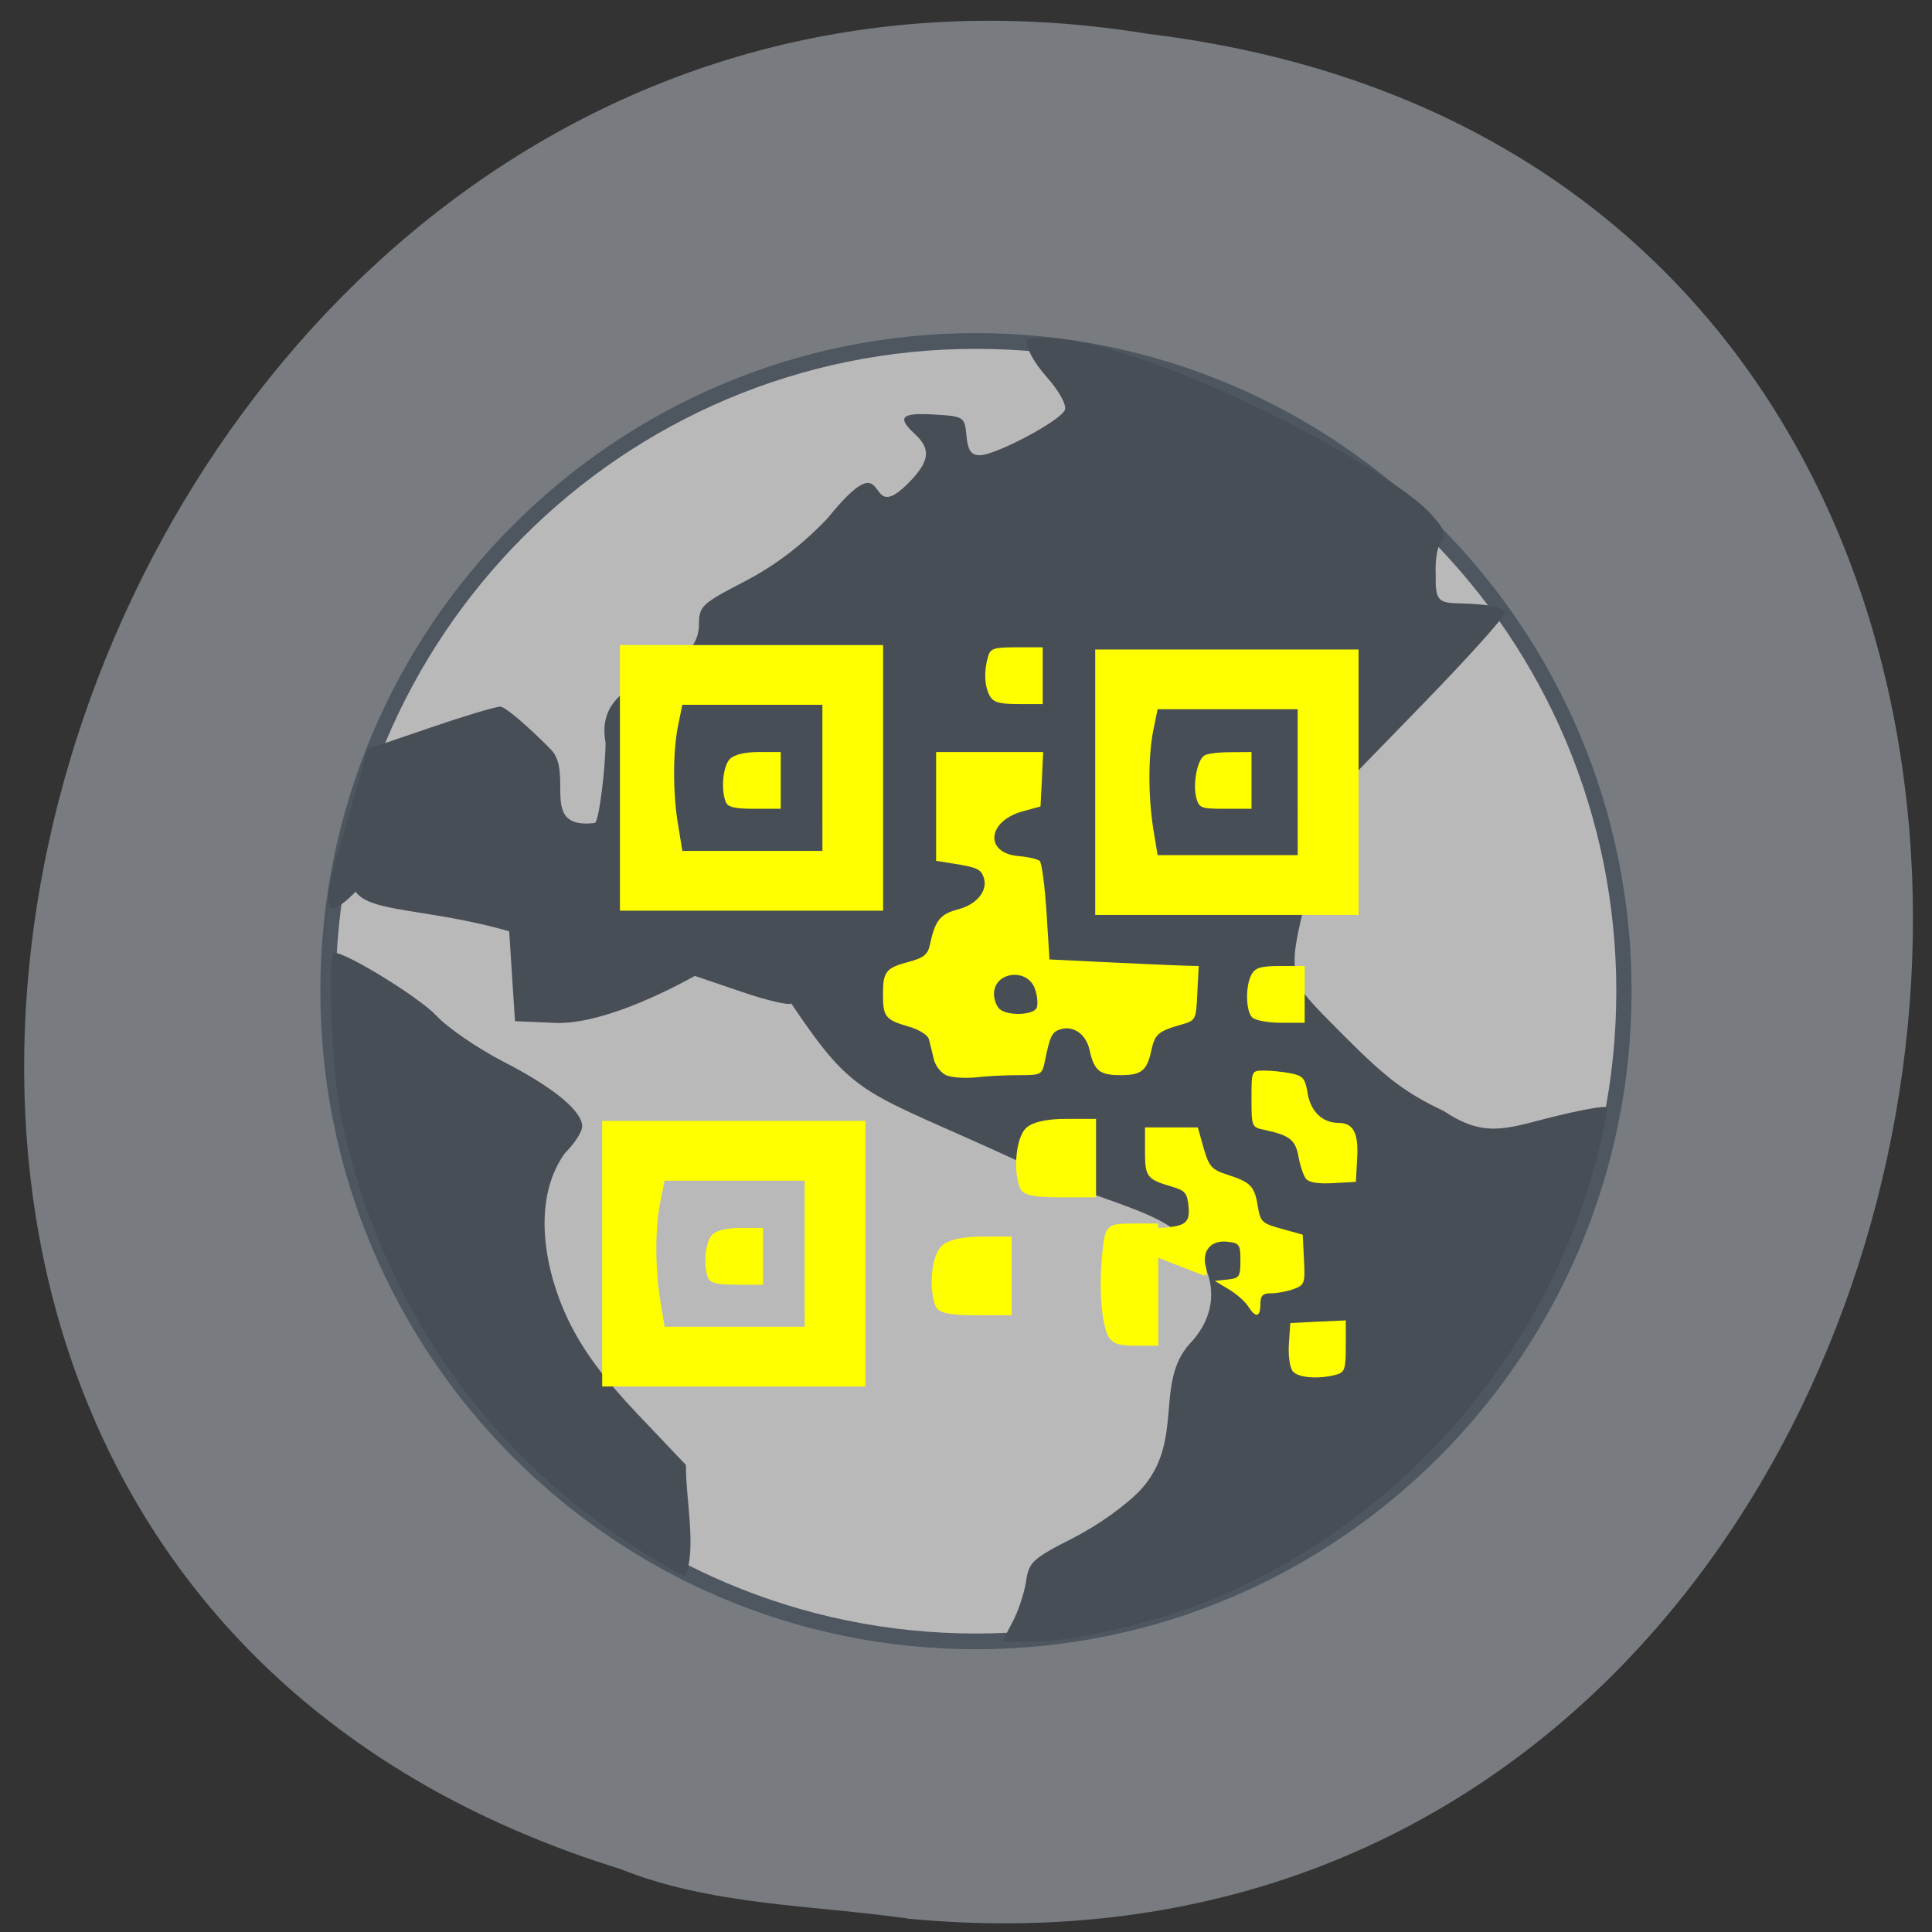 <svg xmlns="http://www.w3.org/2000/svg" viewBox="0 0 48 48"><rect x="0" y="0" width="48" height="48" fill="#333333" stroke="none"/><path d="m 22.551 47.668 c 28.57 2.723 35.34 -43.25 5.988 -46.824 c -27.01 -4.426 -40.05 37.25 -13.14 45.586 c 2.277 0.914 4.75 0.895 7.148 1.234" fill="#787c80"/><path d="m 221.24 135.49 c 0 45.756 -37.944 82.85 -84.73 82.85 c -46.806 0 -84.73 -37.1 -84.73 -82.85 c 0 -45.736 37.923 -82.83 84.73 -82.83 c 46.786 0 84.73 37.1 84.73 82.83" transform="matrix(0.19 0 0 0.195 -1.689 -1.797)" fill="#bab9ba" stroke="#4e565f" stroke-width="2"/><path d="m 25.16 40.29 c 0.141 -0.266 0.289 -0.715 0.332 -1 c 0.066 -0.477 0.16 -0.566 1.16 -1.074 c 0.637 -0.324 1.34 -0.828 1.703 -1.219 c 1.078 -1.199 0.324 -2.625 1.195 -3.602 c 0.813 -0.852 0.617 -1.809 0.031 -2.461 c -0.473 -0.523 -0.805 -0.699 -2.352 -1.238 c -0.988 -0.348 -1.859 -0.73 -1.93 -0.848 c -3.879 -1.789 -4.02 -1.504 -5.641 -3.918 c -0.055 0.055 -0.617 -0.078 -1.246 -0.293 l -1.148 -0.391 c -1.129 0.625 -2.52 1.203 -3.453 1.168 l -1.016 -0.043 c -0.047 -0.742 -0.098 -1.488 -0.145 -2.234 c -1.98 -0.566 -3.465 -0.461 -3.813 -0.984 c -1.141 1.152 -0.641 -0.262 -0.008 -2.469 l 0.305 -1.074 l 1.543 -0.527 c 0.844 -0.289 1.633 -0.527 1.754 -0.527 c 0.117 0 0.68 0.48 1.254 1.063 c 0.586 0.598 -0.309 1.996 1.09 1.828 c 0.109 -0.012 0.27 -1.41 0.27 -2 c -0.332 -1.781 2.301 -1.543 2.32 -2.918 c 0 -0.469 0.063 -0.527 1.125 -1.078 c 0.773 -0.402 1.414 -0.891 2.063 -1.566 c 1.652 -2.039 0.871 0.23 1.977 -0.844 c 0.566 -0.563 0.617 -0.871 0.203 -1.254 c -0.457 -0.422 -0.348 -0.539 0.473 -0.488 c 0.742 0.043 0.762 0.055 0.805 0.527 c 0.035 0.367 0.117 0.484 0.332 0.484 c 0.398 0 2.01 -0.859 2.113 -1.125 c 0.047 -0.125 -0.141 -0.469 -0.453 -0.82 c -0.34 -0.391 -0.516 -0.723 -0.484 -0.93 c 2.074 -0.449 8.723 2.992 9.969 4.27 c 0.402 0.434 0.461 0.566 0.316 0.746 c -0.098 0.121 -0.156 0.508 -0.133 0.863 c -0.027 0.766 0.18 0.648 0.879 0.688 c 0.523 0.027 0.836 0.109 0.836 0.223 c 0 0.098 -0.914 1.113 -2.031 2.262 l -2.027 2.086 l -0.582 1.777 c -0.344 1.055 -0.582 2.063 -0.582 2.469 c 0 0.668 0.035 0.723 1.27 1.957 c 1.012 1.016 1.504 1.387 2.43 1.824 c 0.98 0.652 1.5 0.461 2.574 0.184 c 0.781 -0.199 1.441 -0.32 1.473 -0.27 c 0.031 0.055 -0.074 0.594 -0.227 1.203 c -1.254 4.922 -4.895 9.105 -9.594 11.03 c -1.379 0.563 -3.387 1.031 -4.422 1.039 h -0.766 m -9.426 -2.547 c -3.629 -2.402 -6.137 -6.184 -7.02 -10.582 c -0.211 -1.066 -0.324 -3.988 -0.152 -3.988 c 0.309 0 2.125 1.121 2.535 1.563 c 0.277 0.301 1.031 0.816 1.668 1.145 c 1.254 0.645 1.957 1.227 1.957 1.609 c 0 0.133 -0.195 0.434 -0.434 0.668 c -0.867 1.227 -0.453 3.02 0.086 4.137 c 0.367 0.762 0.875 1.445 1.723 2.34 l 1.203 1.266 c -0.008 0.852 0.27 2.074 -0.016 2.754 c -0.098 0 -0.793 -0.41 -1.551 -0.91" fill="#474e55"/><g fill="#ff0"><path d="m 27.21 19.434 v -3.297 h 6.543 v 6.594 h -6.543 m 5.03 -3.297 v -1.813 h -3.48 l -0.105 0.516 c -0.133 0.652 -0.129 1.695 0.004 2.492 l 0.102 0.617 h 3.48"/><path d="m 29.719 19.809 c -0.086 -0.34 0.027 -0.93 0.203 -1.039 c 0.066 -0.047 0.359 -0.082 0.648 -0.082 l 0.523 -0.004 v 1.41 h -0.652 c -0.609 0 -0.652 -0.016 -0.723 -0.285"/><path d="m 23.512 26.715 c -0.137 -0.059 -0.277 -0.238 -0.313 -0.406 c -0.039 -0.168 -0.094 -0.387 -0.121 -0.492 c -0.031 -0.105 -0.25 -0.242 -0.516 -0.316 c -0.563 -0.164 -0.625 -0.242 -0.625 -0.797 c 0 -0.566 0.074 -0.656 0.633 -0.805 c 0.375 -0.098 0.48 -0.184 0.531 -0.418 c 0.133 -0.621 0.254 -0.77 0.711 -0.891 c 0.473 -0.125 0.75 -0.484 0.621 -0.809 c -0.074 -0.191 -0.16 -0.23 -0.762 -0.328 l -0.414 -0.066 v -2.703 h 2.66 l -0.031 0.676 l -0.035 0.676 l -0.441 0.121 c -0.887 0.242 -0.957 1.043 -0.098 1.113 c 0.234 0.02 0.469 0.074 0.52 0.121 c 0.051 0.047 0.125 0.617 0.168 1.266 l 0.074 1.18 l 1.434 0.07 c 0.789 0.039 1.621 0.074 1.852 0.082 l 0.422 0.012 l -0.035 0.676 c -0.031 0.668 -0.035 0.676 -0.418 0.785 c -0.551 0.16 -0.637 0.234 -0.723 0.629 c -0.109 0.512 -0.246 0.621 -0.766 0.621 c -0.523 0 -0.656 -0.109 -0.77 -0.625 c -0.086 -0.391 -0.398 -0.613 -0.719 -0.516 c -0.215 0.066 -0.262 0.16 -0.391 0.789 c -0.07 0.344 -0.086 0.352 -0.652 0.352 c -0.32 0 -0.801 0.023 -1.066 0.055 c -0.27 0.027 -0.598 0.004 -0.73 -0.051 m 2.246 -1.68 c 0.031 -0.09 0.016 -0.297 -0.043 -0.461 c -0.18 -0.539 -1.02 -0.438 -1.02 0.121 c 0 0.129 0.059 0.297 0.133 0.367 c 0.188 0.184 0.852 0.164 0.93 -0.027"/><path d="m 31.11 25.277 c -0.16 -0.156 -0.172 -0.785 -0.016 -1.066 c 0.09 -0.168 0.234 -0.211 0.715 -0.211 h 0.605 v 1.41 h -0.586 c -0.32 0 -0.645 -0.059 -0.719 -0.133"/><path d="m 32.449 29.29 c -0.063 -0.078 -0.148 -0.328 -0.188 -0.555 c -0.078 -0.422 -0.223 -0.531 -0.867 -0.668 c -0.293 -0.059 -0.301 -0.086 -0.301 -0.766 c 0 -0.703 0 -0.703 0.316 -0.703 c 0.176 0 0.473 0.031 0.664 0.07 c 0.297 0.059 0.355 0.121 0.414 0.492 c 0.074 0.453 0.371 0.738 0.766 0.738 c 0.371 0 0.504 0.25 0.465 0.887 l -0.031 0.578 l -0.563 0.031 c -0.363 0.023 -0.602 -0.016 -0.676 -0.105"/><path d="m 31.01 32.457 c -0.078 -0.125 -0.297 -0.316 -0.484 -0.426 l -0.344 -0.207 l 0.32 -0.035 c 0.289 -0.031 0.316 -0.07 0.316 -0.469 c 0 -0.398 -0.023 -0.438 -0.324 -0.469 c -0.402 -0.047 -0.637 0.223 -0.539 0.613 c 0.055 0.203 0.031 0.254 -0.086 0.211 c -0.082 -0.035 -0.699 -0.273 -1.367 -0.531 c -1.102 -0.422 -1.184 -0.473 -0.883 -0.539 c 0.184 -0.039 0.578 -0.078 0.883 -0.086 c 0.941 -0.027 1.066 -0.09 1.027 -0.539 c -0.031 -0.34 -0.082 -0.402 -0.422 -0.5 c -0.613 -0.18 -0.66 -0.242 -0.66 -0.879 v -0.59 h 1.313 l 0.145 0.516 c 0.133 0.457 0.199 0.531 0.582 0.656 c 0.586 0.188 0.68 0.285 0.762 0.777 c 0.063 0.398 0.102 0.434 0.594 0.57 l 0.523 0.145 l 0.031 0.621 c 0.031 0.582 0.016 0.629 -0.254 0.73 c -0.16 0.059 -0.41 0.105 -0.559 0.105 c -0.211 0 -0.27 0.055 -0.27 0.273 c 0 0.328 -0.117 0.348 -0.305 0.051"/><path d="m 32.12 34.07 c -0.074 -0.086 -0.117 -0.383 -0.098 -0.676 l 0.035 -0.523 l 0.688 -0.035 l 0.691 -0.031 v 0.645 c 0 0.574 -0.027 0.648 -0.25 0.707 c -0.434 0.113 -0.934 0.074 -1.066 -0.086"/><path d="m 24.586 17.281 c -0.125 -0.234 -0.145 -0.59 -0.043 -0.953 c 0.059 -0.219 0.137 -0.246 0.715 -0.246 h 0.648 v 1.41 h -0.602 c -0.484 0 -0.625 -0.043 -0.719 -0.211"/><path d="m 18.03 19.922 c -0.125 -0.32 -0.066 -0.895 0.105 -1.066 c 0.109 -0.109 0.371 -0.172 0.719 -0.172 h 0.543 v 1.41 h -0.652 c -0.488 0 -0.664 -0.039 -0.715 -0.172"/><path d="m 15.402 19.324 v -3.297 h 6.539 v 6.598 h -6.539 m 5.03 -3.301 v -1.813 h -3.48 l -0.105 0.516 c -0.133 0.652 -0.133 1.695 0.004 2.492 l 0.102 0.621 h 3.48"/><path d="m 14.961 31.15 v -3.301 h 6.539 v 6.598 h -6.539 m 5.03 -3.297 v -1.816 h -3.48 l -0.105 0.516 c -0.133 0.652 -0.133 1.695 0.004 2.496 l 0.102 0.617 h 3.48"/><path d="m 17.59 31.746 c -0.125 -0.32 -0.066 -0.898 0.105 -1.07 c 0.113 -0.109 0.371 -0.168 0.719 -0.168 h 0.543 v 1.41 h -0.648 c -0.492 0 -0.668 -0.043 -0.719 -0.172"/><path d="m 23.24 32.438 c -0.172 -0.441 -0.094 -1.242 0.148 -1.477 c 0.152 -0.152 0.512 -0.238 0.992 -0.238 h 0.754 v 1.953 h -0.902 c -0.68 0 -0.922 -0.059 -0.992 -0.238"/><path d="m 25.34 29.512 c -0.176 -0.445 -0.094 -1.242 0.145 -1.48 c 0.156 -0.152 0.512 -0.234 0.996 -0.234 h 0.75 v 1.949 h -0.898 c -0.68 0 -0.922 -0.059 -0.992 -0.234"/><path d="m 27.457 32.984 c -0.129 -0.508 -0.145 -1.273 -0.047 -2.063 c 0.063 -0.469 0.137 -0.523 0.719 -0.523 h 0.648 v 3.035 h -0.605 c -0.48 0 -0.625 -0.09 -0.715 -0.449"/></g></svg>
